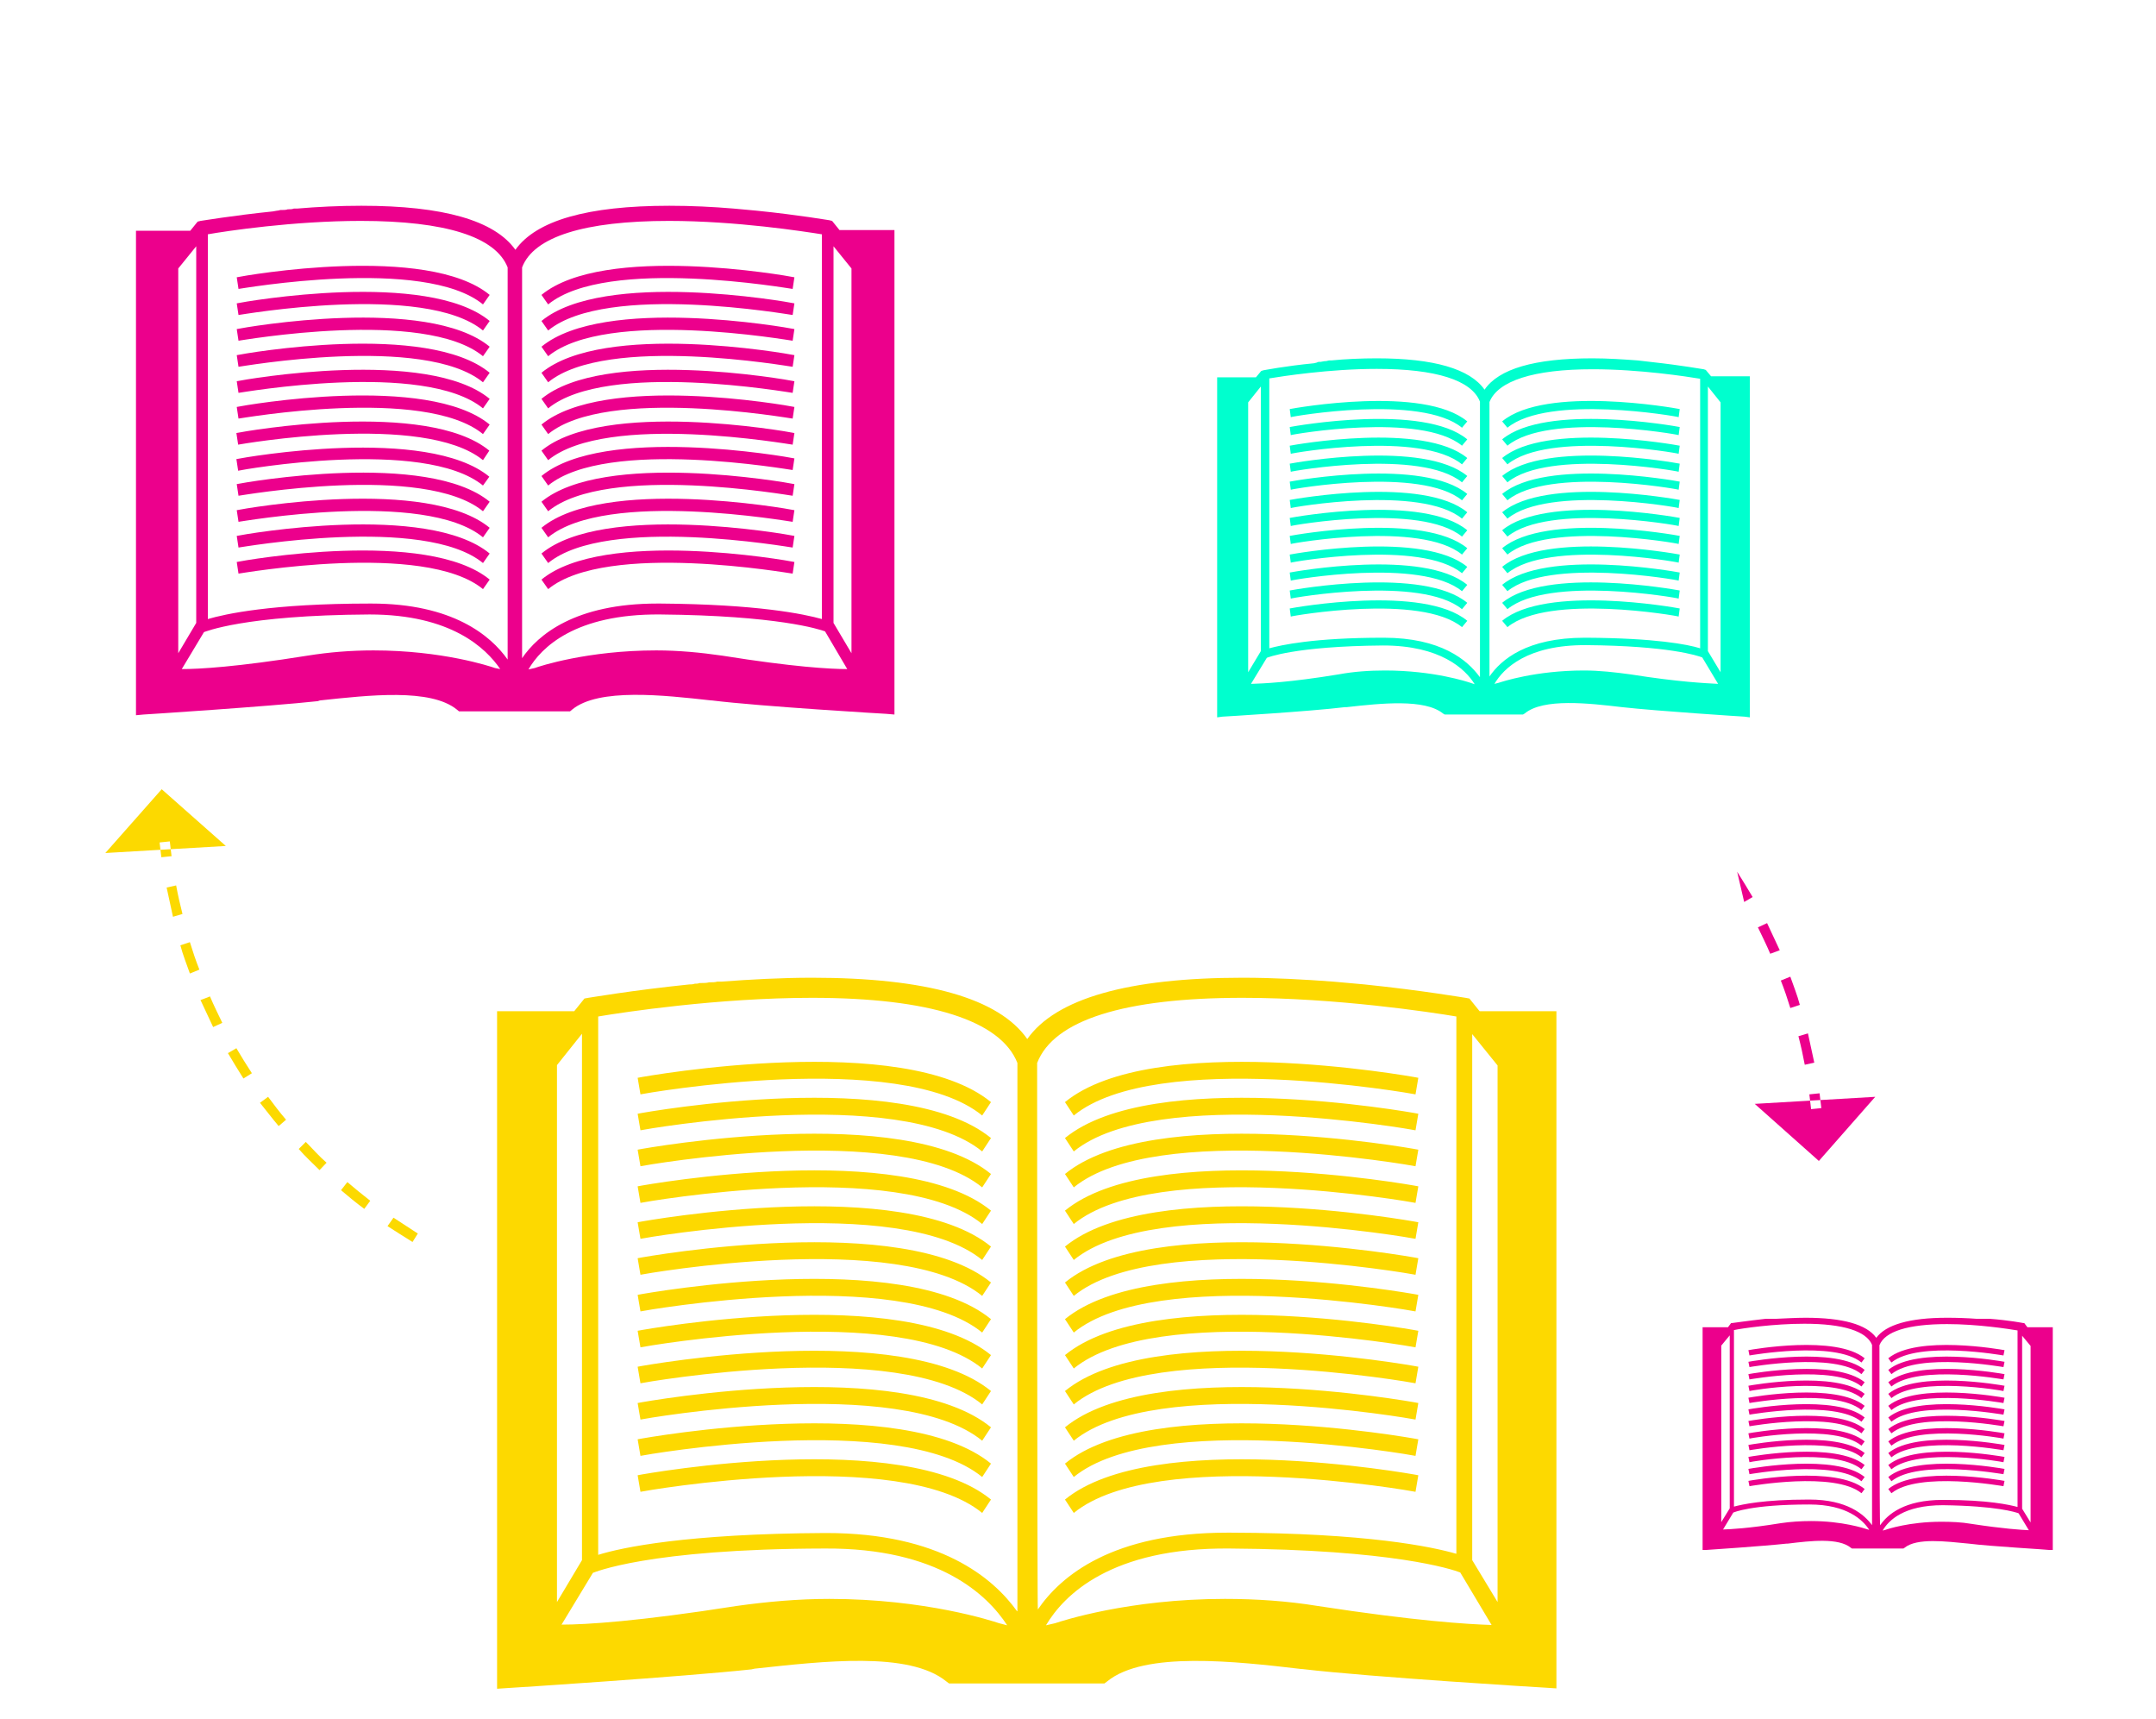 <svg xmlns="http://www.w3.org/2000/svg" viewBox="0 130 612 488" enable-background="new 0 130 612 488"><path fill="#EC008C" d="M512.3 432.2c-.5-2.7-1.1-5.4-1.8-8.1l2.7-.8 1.8 8.3-2.7.6zm-4.1-16.1c-.8-2.6-1.7-5.3-2.7-7.8l2.7-1.1c.9 2.6 2 5.3 2.7 8l-2.7.9zm-5.7-15.4c-1.1-2.6-2.3-5-3.5-7.5l2.6-1.2 3.6 7.7-2.7 1zm-9.4-23.3c1.5 2.4 3 4.8 4.4 7.2l-2.4 1.4"/><path fill="#EC008C" d="M514.1 444.8l-.5-4.2 2.9-.3.5 4.2-2.9.3zm18.2-3.5l-34.2 2 18.2 16.2 16-18.2z"/><path fill="#FCD900" d="M50 381.3c.5 2.7 1.1 5.4 1.8 8.1l-2.7.8-1.8-8.3 2.7-.6zm3.9 16.1c.8 2.6 1.7 5.3 2.7 7.8l-2.7 1.1c-.9-2.6-2-5.3-2.7-8l2.7-.9zm5.7 15.4c1.1 2.6 2.3 5 3.5 7.5l-2.6 1.2-3.6-7.7c0 .1 2.7-1 2.7-1zm7.5 14.7c1.4 2.4 2.9 4.8 4.4 7.1l-2.4 1.5c-1.5-2.4-3-4.8-4.4-7.2l2.4-1.4zm9 13.8c1.7 2.3 3.3 4.4 5.1 6.5l-2.1 1.8c-1.8-2.1-3.5-4.4-5.3-6.6l2.3-1.7zm10.7 12.8c2 2 3.8 4.1 5.9 5.9l-2 2.1c-2-2-4.1-3.9-5.9-6l2-2zm11.8 11.4c2.1 1.8 4.2 3.5 6.5 5.3l-1.7 2.3c-2.3-1.7-4.5-3.5-6.6-5.3l1.8-2.3zm13.1 10.1l6.9 4.5-1.5 2.4c-2.4-1.5-4.8-3-7.1-4.5l1.7-2.4zm-63.5-106.8l.5 4.2-2.9.3-.5-4.2 2.9-.3zm-18.3 3.3l34.2-2-18.2-16.1-16 18.1z"/><path fill="#EC008C" d="M208.3 189.2c-5.9-.5-12-.8-18.3-.8-23.3 0-37.8 4.2-43.7 12.5-5.9-8.3-20.4-12.5-43.7-12.5-6.3 0-12.5.3-18.3.8h-.9c-.5.2-.9.2-1.5.2h-.2c-.5.2-1.1.2-1.5.2h-.5c-.3 0-.6.2-1.1.2l-1.1.2c-11.7 1.2-20.4 2.7-20.6 2.7l-.8.2-2.1 2.6h-15.4v137.5l2.1-.2c.3 0 35.7-2.3 49.5-3.8l.6-.2c14-1.5 31.4-3.5 38.9 2.6l.6.5h31.5l.6-.5c7.5-6.2 26-4.1 39.5-2.6h.2c13.8 1.7 49.2 3.8 49.5 3.8l2.3.2v-137.5h-15.6l-2.1-2.6-.8-.2c-.2 0-8.7-1.5-20.6-2.7m-164.2 16.4l5.1-6.3v106.9l-5.1 8.6v-109.2zm89.9 113.4c-1.4-.5-15-5-34.5-5-6.3 0-12.6.5-18.8 1.5-20 3.2-30.6 3.8-35.6 3.8l6.3-10.5c.2 0 11-4.8 47-5 23.1 0 33 9.5 37.1 15.5l-1.5-.3zm3.6-2.4c-4.8-6.8-15.6-15.9-38.7-15.9h-.3c-28.1 0-41.3 3-46.1 4.4v-109.2c5.1-.9 24.3-3.8 43.4-3.8 24 0 38.3 4.5 41.7 13.2v111.3zm4.1-111.3c3.3-8.7 17.7-13.2 41.7-13.2 19.1 0 38.3 3 43.4 3.8v109.2c-5-1.4-18.2-4.2-45.9-4.4h-.8c-23.4 0-33.9 8.9-38.4 15.5v-110.9zm56.9 110.2c-6.2-.9-12.5-1.5-18.8-1.5-19.5 0-33.2 4.5-34.5 5l-1.8.4c3.6-6.2 13.2-15.8 37.4-15.6 33.2.3 45.2 4.2 46.8 4.8l6.3 10.7c-4.8 0-15.4-.6-35.4-3.8zm36.6-.7l-5.1-8.6v-106.9l5.1 6.3v109.2zm-104.6-99c-16.7-13.7-68.9-4.4-69.4-4.4l-.5-3.3c2.3-.5 54.1-9.6 71.8 5l-1.9 2.7zm0 7.4c-16.7-13.7-68.9-4.4-69.4-4.4l-.5-3.3c2.3-.5 54.1-9.6 71.8 5l-1.9 2.7zm0 7.3c-16.7-13.7-68.9-4.4-69.4-4.4l-.5-3.3c2.3-.5 54.1-9.6 71.8 5l-1.9 2.7zm0 7.4c-16.7-13.7-68.9-4.4-69.4-4.4l-.5-3.3c2.3-.5 54.1-9.6 71.8 5l-1.9 2.7zm0 7.4c-16.7-13.7-68.9-4.4-69.4-4.4l-.5-3.3c2.3-.5 54.1-9.6 71.8 5l-1.9 2.7zm0 7.3c-16.7-13.7-68.9-4.4-69.4-4.4l-.5-3.3c2.3-.5 54.1-9.6 71.8 5l-1.9 2.7zm0 7.4c-16.8-13.7-68.9-4.5-69.5-4.4l-.5-3.3c2.3-.5 54.1-9.6 71.8 5l-1.8 2.7zm0 7.2c-16.8-13.7-68.9-4.4-69.5-4.2l-.5-3.3c2.3-.5 54.1-9.6 71.8 5l-1.8 2.5zm0 7.3c-16.7-13.7-68.9-4.4-69.4-4.4l-.5-3.3c2.3-.5 54.1-9.6 71.8 5l-1.9 2.7zm0 7.4c-16.7-13.7-68.9-4.4-69.4-4.4l-.5-3.3c2.3-.5 54.1-9.6 71.8 5l-1.9 2.7zm0 7.3c-16.7-13.7-68.9-4.4-69.4-4.4l-.5-3.3c2.3-.5 54.1-9.6 71.8 5l-1.9 2.7zm0 7.4c-16.7-13.7-68.9-4.4-69.4-4.4l-.5-3.3c2.3-.5 54.1-9.6 71.8 5l-1.9 2.7zm18.5-80.8c16.7-13.7 68.9-4.4 69.4-4.4l.5-3.3c-2.3-.5-54.1-9.6-71.8 5l1.9 2.7zm0 7.4c16.7-13.7 68.9-4.4 69.4-4.4l.5-3.3c-2.3-.5-54.1-9.6-71.8 5l1.9 2.7zm0 7.3c16.7-13.7 68.9-4.4 69.4-4.4l.5-3.3c-2.3-.5-54.1-9.6-71.8 5l1.9 2.7zm0 7.4c16.7-13.7 68.9-4.4 69.4-4.4l.5-3.3c-2.3-.5-54.1-9.6-71.8 5l1.9 2.7zm0 7.4c16.7-13.7 68.9-4.4 69.4-4.4l.5-3.3c-2.3-.5-54.1-9.6-71.8 5l1.9 2.7zm0 7.3c16.7-13.7 68.9-4.4 69.4-4.4l.5-3.3c-2.3-.5-54.1-9.6-71.8 5l1.9 2.7zm0 7.4c16.7-13.7 68.9-4.4 69.4-4.4l.5-3.3c-2.3-.5-54.1-9.6-71.8 5l1.9 2.7zm0 7.2c16.7-13.7 68.9-4.4 69.4-4.4l.5-3.3c-2.3-.5-54.1-9.6-71.8 5l1.9 2.7zm0 7.3c16.7-13.7 68.9-4.4 69.4-4.4l.5-3.3c-2.3-.5-54.1-9.6-71.8 5l1.9 2.7zm0 7.4c16.7-13.7 68.9-4.4 69.4-4.4l.5-3.3c-2.3-.5-54.1-9.6-71.8 5l1.9 2.7zm0 7.3c16.7-13.7 68.9-4.4 69.4-4.4l.5-3.3c-2.3-.5-54.1-9.6-71.8 5l1.9 2.7zm0 7.4c16.7-13.7 68.9-4.4 69.4-4.4l.5-3.3c-2.3-.5-54.1-9.6-71.8 5l1.9 2.7zm405.5 207.1c-2.7-.2-5.6-.3-8.4-.3-10.7 0-17.4 2-20.1 5.7-2.7-3.8-9.5-5.7-20.1-5.7-2.9 0-5.7.2-8.4.3h-2.9c-5.4.6-9.3 1.2-9.5 1.2h-.3l-.9 1.2h-7.2v63.2h1.1c.2 0 16.4-1.1 22.8-1.8h.3c6.5-.8 14.4-1.7 17.9 1.2l.3.2h14.6l.3-.2c3.5-2.9 11.9-1.8 18.2-1.2 6.3.8 22.7 1.7 22.8 1.8h1.1v-63.2h-7.2l-.9-1.2h-.3s-4.1-.8-9.5-1.2m-76.2 7.6l2.4-2.9v49.1l-2.4 3.9v-50.1zm41.3 52.1c-.6-.2-6.9-2.3-15.8-2.3-2.9 0-5.9.2-8.6.6-9.2 1.5-14.1 1.7-16.4 1.8l2.9-4.8s5-2.3 21.6-2.3c10.7 0 15.2 4.4 17 7.2l-.7-.2zm1.6-1c-2.3-3.2-7.2-7.4-17.9-7.4h-.2c-12.9 0-18.9 1.4-21.2 2v-50.1c2.3-.5 11.3-1.8 20-1.8 11 0 17.6 2.1 19.2 6v51.3h.1zm2-51.2c1.5-3.9 8.1-6 19.2-6 8.7 0 17.6 1.4 20 1.8v50.1c-2.3-.6-8.3-2-21-2h-.3c-10.8 0-15.6 4.1-17.7 7.2-.2-.1-.2-51.1-.2-51.1zm26.1 50.7c-2.9-.5-5.7-.6-8.6-.6-9 0-15.3 2.1-15.8 2.3l-.8.2c1.7-2.9 6-7.2 17.1-7.2 15.3.2 20.7 2 21.5 2.3l2.9 4.8c-2.2-.1-7.1-.4-16.3-1.8zm16.8-.4l-2.4-3.9v-49.1l2.4 2.9v50.1zm-48-45.4c-7.7-6.3-31.7-2-31.8-2l-.3-1.5c1.1-.2 24.8-4.4 33 2.3l-.9 1.2zm0 3.3c-7.7-6.3-31.7-2-31.8-2l-.3-1.5c1.1-.2 24.8-4.4 33 2.3l-.9 1.2zm0 3.5c-7.7-6.3-31.7-2-31.8-2l-.3-1.5c1.1-.2 24.8-4.4 33 2.3l-.9 1.2zm0 3.3c-7.7-6.3-31.7-2.1-31.8-2l-.3-1.5c1.1-.2 24.8-4.4 33 2.3l-.9 1.2zm0 3.4c-7.7-6.3-31.7-2-31.8-2l-.3-1.5c1.1-.2 24.8-4.4 33 2.3l-.9 1.2zm0 3.3c-7.7-6.3-31.7-2-31.8-2l-.3-1.5c1.1-.2 24.8-4.4 33 2.3l-.9 1.2zm0 3.3c-7.7-6.3-31.7-2-31.8-2l-.3-1.5c1.1-.2 24.8-4.4 33 2.3l-.9 1.2zm0 3.5c-7.7-6.3-31.7-2.1-31.8-2l-.3-1.5c1.1-.2 24.8-4.4 33 2.3l-.9 1.2zm0 3.3c-7.7-6.3-31.7-2-31.8-2l-.3-1.5c1.1-.2 24.8-4.4 33 2.3l-.9 1.2zm0 3.4c-7.7-6.3-31.7-2.1-31.8-2l-.3-1.5c1.1-.2 24.8-4.4 33 2.3l-.9 1.2zm0 3.4c-7.7-6.3-31.7-2-31.8-2l-.3-1.5c1.1-.2 24.8-4.4 33 2.3l-.9 1.2zm0 3.4c-7.7-6.3-31.7-2-31.8-2l-.3-1.5c1.1-.2 24.8-4.4 33 2.3l-.9 1.2zm8.5-37.1c7.7-6.3 31.7-2 31.8-2l.3-1.5c-1.1-.2-24.8-4.4-33 2.3l.9 1.2zm0 3.3c7.7-6.3 31.7-2 31.8-2l.3-1.5c-1.1-.2-24.8-4.4-33 2.3l.9 1.2zm0 3.5c7.7-6.3 31.7-2 31.8-2l.3-1.5c-1.1-.2-24.8-4.4-33 2.3l.9 1.2zm0 3.3c7.7-6.3 31.7-2.1 31.8-2l.3-1.5c-1.1-.2-24.8-4.4-33 2.3l.9 1.2zm0 3.4c7.7-6.3 31.7-2 31.8-2l.3-1.5c-1.1-.2-24.8-4.4-33 2.3l.9 1.2zm0 3.3c7.7-6.3 31.7-2 31.8-2l.3-1.5c-1.1-.2-24.8-4.4-33 2.3l.9 1.2zm0 3.3c7.7-6.3 31.7-2 31.8-2l.3-1.5c-1.1-.2-24.8-4.4-33 2.3l.9 1.2zm0 3.5c7.7-6.3 31.7-2.1 31.8-2l.3-1.5c-1.1-.2-24.8-4.4-33 2.3l.9 1.2zm0 3.3c7.7-6.3 31.7-2 31.8-2l.3-1.5c-1.1-.2-24.8-4.4-33 2.3l.9 1.2zm0 3.4c7.7-6.3 31.7-2.1 31.8-2l.3-1.5c-1.1-.2-24.8-4.4-33 2.3l.9 1.2zm0 3.4c7.7-6.3 31.7-2 31.8-2l.3-1.5c-1.1-.2-24.8-4.4-33 2.3l.9 1.2zm0 3.4c7.7-6.3 31.7-2 31.8-2l.3-1.5c-1.1-.2-24.8-4.4-33 2.3l.9 1.2z"/><path fill="#00FFCE" d="M464.9 232.3c-4.1-.3-8.4-.6-12.9-.6-16.4 0-26.6 3-30.6 8.9-4.1-5.9-14.4-8.9-30.6-8.9-4.4 0-8.9.2-12.9.6h-.6c-.3 0-.6.2-1.1.2h-.2l-1.1.2h-.3c-.2 0-.5 0-.8.2l-.8.2c-8.3.8-14.3 2-14.4 2l-.6.2-1.5 1.8h-11v96.5l1.5-.2c.3 0 25.1-1.5 34.8-2.7h.5c9.8-1.1 22.1-2.4 27.3 1.8l.5.3h22.2l.5-.3c5.3-4.4 18.2-2.9 27.6-1.8 9.8 1.1 34.5 2.7 34.8 2.7l1.5.2v-96.8h-11l-1.5-1.8-.6-.2c-.2 0-6.2-1.1-14.4-2m-114.9 11.4l3.6-4.5v75.1l-3.6 6v-76.6zm63.1 79.6c-.9-.3-10.5-3.5-24.2-3.5-4.5 0-8.9.3-13.2 1.1-14 2.3-21.5 2.6-24.9 2.7l4.5-7.4s7.7-3.3 33-3.5c16.2 0 23.3 6.6 26 11l-1.2-.4zm2.6-1.7c-3.5-4.8-11-11.1-27.2-11.1h-.2c-19.7 0-29 2.1-32.3 3v-76.6c3.6-.6 17.1-2.7 30.5-2.7 16.8 0 26.9 3.2 29.3 9.3v78.1h-.1zm2.8-78c2.4-6 12.5-9.3 29.3-9.3 13.4 0 26.9 2.1 30.5 2.7v76.5c-3.5-1.1-12.8-2.9-32.3-3h-.5c-16.4 0-23.7 6.2-27 11v-77.9zm40 77.3c-4.4-.6-8.7-1.1-13.2-1.1-13.7 0-23.3 3.2-24.2 3.5l-1.2.3c2.6-4.4 9.3-11.1 26.1-11 23.3.2 31.7 3 32.9 3.5l4.5 7.5c-3.5-.2-11-.5-24.9-2.7zm25.6-.6l-3.6-6v-75.1l3.6 4.5v76.6zm-73.4-69.4c-11.7-9.6-48.3-3.2-48.6-3l-.3-2.3c1.5-.3 38-6.8 50.4 3.5l-1.5 1.8zm0 5.1c-11.7-9.6-48.3-3.2-48.6-3l-.3-2.3c1.5-.3 38-6.8 50.4 3.5l-1.5 1.8zm0 5.3c-11.7-9.6-48.3-3.2-48.6-3l-.3-2.3c1.5-.3 38-6.8 50.4 3.5l-1.5 1.8zm0 5.1c-11.7-9.6-48.3-3.2-48.6-3l-.3-2.3c1.5-.3 38-6.8 50.4 3.5l-1.5 1.8zm0 5.1c-11.7-9.6-48.3-3.2-48.6-3l-.3-2.3c1.5-.3 38-6.8 50.4 3.5l-1.5 1.8zm0 5.2c-11.7-9.6-48.3-3.2-48.6-3l-.3-2.3c1.5-.3 38-6.8 50.4 3.5l-1.5 1.8zm0 5.1c-11.7-9.6-48.3-3.2-48.6-3l-.3-2.3c1.5-.3 38-6.8 50.4 3.5l-1.5 1.8zm0 5.1c-11.7-9.6-48.3-3.2-48.6-3l-.3-2.3c1.5-.3 38-6.8 50.4 3.5l-1.5 1.8zm0 5.3c-11.7-9.6-48.3-3.2-48.6-3l-.3-2.3c1.5-.3 38-6.8 50.4 3.5l-1.5 1.8zm0 5.1c-11.7-9.6-48.3-3.2-48.6-3l-.3-2.3c1.5-.3 38-6.8 50.4 3.5l-1.5 1.8zm0 5.1c-11.7-9.6-48.3-3.2-48.6-3l-.3-2.3c1.5-.3 38-6.8 50.4 3.5l-1.5 1.8zm0 5.1c-11.7-9.6-48.3-3.2-48.6-3l-.3-2.3c1.5-.3 38-6.8 50.4 3.5l-1.5 1.8zm12.9-56.6c11.7-9.6 48.3-3.2 48.6-3l.3-2.3c-1.5-.3-38-6.8-50.4 3.5l1.5 1.8zm0 5.1c11.7-9.6 48.3-3.2 48.6-3l.3-2.3c-1.5-.3-38-6.8-50.4 3.5l1.5 1.8zm0 5.3c11.7-9.6 48.3-3.2 48.6-3l.3-2.3c-1.5-.3-38-6.8-50.4 3.5l1.5 1.8zm0 5.1c11.7-9.6 48.3-3.2 48.6-3l.3-2.3c-1.5-.3-38-6.8-50.4 3.5l1.5 1.8zm0 5.1c11.7-9.6 48.3-3.2 48.6-3l.3-2.3c-1.5-.3-38-6.8-50.4 3.5l1.5 1.8zm0 5.2c11.7-9.6 48.3-3.2 48.6-3l.3-2.3c-1.5-.3-38-6.8-50.4 3.5l1.5 1.8zm0 5.1c11.7-9.6 48.3-3.2 48.6-3l.3-2.3c-1.5-.3-38-6.8-50.4 3.5l1.5 1.8zm0 5.1c11.7-9.6 48.3-3.2 48.6-3l.3-2.3c-1.5-.3-38-6.8-50.4 3.5l1.5 1.8zm0 5.3c11.7-9.6 48.3-3.2 48.6-3l.3-2.3c-1.5-.3-38-6.8-50.4 3.5l1.5 1.8zm0 5.1c11.7-9.6 48.3-3.2 48.6-3l.3-2.3c-1.5-.3-38-6.8-50.4 3.5l1.5 1.8zm0 5.1c11.7-9.6 48.3-3.2 48.6-3l.3-2.3c-1.5-.3-38-6.8-50.4 3.5l1.5 1.8zm0 5.1c11.7-9.6 48.3-3.2 48.6-3l.3-2.3c-1.5-.3-38-6.8-50.4 3.5l1.5 1.8z"/><path fill="#FDD900" d="M378.4 408.6c-8.1-.6-16.8-1.1-25.7-1.1-32.4 0-53 5.9-61.1 17.4-8.1-11.6-28.7-17.4-61.1-17.4-8.7 0-17.6.5-25.7 1.1h-1.2c-.6.2-1.4.2-2.1.2h-.2c-.8.2-1.4.2-2.1.2h-.6c-.5.2-.9.2-1.4.2-.5.2-1.1.2-1.5.2-16.5 1.7-28.5 3.8-28.7 3.8l-1.1.2-2.9 3.6h-21.9v192.3l3-.2c.5 0 49.8-3.2 69.2-5.3l.9-.2c19.5-2.1 43.8-5 54.4 3.6l.8.6h44.1l.8-.6c10.5-8.6 36.3-5.7 55.1-3.5h.2c19.4 2.3 68.8 5.3 69.2 5.3l3 .2v-192.2h-21.8l-2.9-3.6-1.1-.2c-.2 0-12.2-2.1-28.7-3.8m-229.2 22.9l7.1-8.9v149.4l-7.1 11.9v-152.4zm125.5 158.4c-1.8-.6-20.9-6.9-48.2-6.9-8.9 0-17.7.8-26.3 2-27.9 4.4-42.8 5.3-49.7 5.3l8.9-14.7c.2 0 15.3-6.8 65.8-6.9 32.4-.2 46.2 13.2 51.8 21.8l-2.3-.6zm5.1-3.4c-6.8-9.5-21.9-22.2-54.2-22.2h-.3c-39.3.2-57.7 4.1-64.4 6.2v-152.8c7.1-1.2 34.1-5.3 60.7-5.3 33.5 0 53.6 6.5 58.3 18.5v155.6h-.1zm5.7-155.6c4.7-12.2 24.8-18.5 58.3-18.5 26.6 0 53.6 4.1 60.7 5.3v152.5c-6.9-2-25.4-5.9-64.1-6h-.9c-32.7 0-47.3 12.3-53.8 21.8-.2-.1-.2-155.1-.2-155.1zm79.6 154.1c-8.6-1.4-17.4-2-26.3-2-27.3 0-46.4 6.3-48.2 6.9l-2.6.6c5.1-8.6 18.5-22.1 52.1-21.8 46.4.3 63.2 5.9 65.5 6.8l8.9 14.9c-6.6-.2-21.5-1.1-49.4-5.4zm51.1-1.1l-7.2-11.9v-149.3l7.2 8.9v152.3zm-146.3-138.1c-23.4-19.1-96.2-6.2-97-6l-.8-4.7c3-.6 75.5-13.4 100.3 6.9l-2.5 3.8zm0 10.2c-23.4-19.1-96.2-6.2-97-6l-.8-4.7c3-.6 75.5-13.4 100.3 6.9l-2.5 3.8zm0 10.2c-23.4-19.1-96.2-6.2-97-6l-.8-4.7c3-.6 75.5-13.4 100.3 6.9l-2.5 3.8zm0 10.4c-23.4-19.1-96.2-6.2-97-6l-.8-4.7c3-.6 75.5-13.4 100.3 6.9l-2.5 3.8zm0 10.2c-23.4-19.1-96.2-6.2-97-6l-.8-4.7c3-.6 75.5-13.4 100.3 6.9l-2.5 3.8zm0 10.2c-23.4-19.1-96.2-6.2-97-6l-.8-4.7c3-.6 75.5-13.4 100.3 6.9l-2.5 3.8zm0 10.4c-23.4-19.1-96.2-6.2-97-6l-.8-4.7c3-.6 75.5-13.4 100.3 6.9l-2.5 3.8zm0 10.2c-23.4-19.1-96.2-6.2-97-6l-.8-4.7c3-.6 75.5-13.4 100.3 6.9l-2.5 3.8zm0 10.2c-23.4-19.1-96.2-6.2-97-6l-.8-4.7c3-.6 75.5-13.4 100.3 6.9l-2.5 3.8zm0 10.3c-23.4-19.1-96.2-6.2-97-6l-.8-4.7c3-.6 75.5-13.4 100.3 6.9l-2.5 3.8zm0 10.3c-23.4-19.1-96.2-6.2-97-6l-.8-4.7c3-.6 75.5-13.4 100.3 6.9l-2.5 3.8zm0 10.2c-23.4-19.1-96.2-6.2-97-6l-.8-4.7c3-.6 75.5-13.4 100.3 6.9l-2.5 3.8zm26-112.8c23.4-19.1 96.2-6.2 97-6l.8-4.7c-3-.6-75.5-13.4-100.3 6.9l2.5 3.8zm0 10.2c23.4-19.1 96.2-6.2 97-6l.8-4.7c-3-.6-75.5-13.4-100.3 6.9l2.5 3.8zm0 10.2c23.4-19.1 96.2-6.2 97-6l.8-4.7c-3-.6-75.5-13.4-100.3 6.9l2.5 3.8zm0 10.4c23.4-19.1 96.2-6.2 97-6l.8-4.7c-3-.6-75.5-13.4-100.3 6.9l2.5 3.8zm0 10.2c23.4-19.1 96.2-6.2 97-6l.8-4.7c-3-.6-75.5-13.4-100.3 6.9l2.5 3.8zm0 10.2c23.4-19.1 96.2-6.2 97-6l.8-4.7c-3-.6-75.5-13.4-100.3 6.9l2.5 3.8zm0 10.4c23.4-19.1 96.2-6.2 97-6l.8-4.7c-3-.6-75.5-13.4-100.3 6.9l2.5 3.8zm0 10.2c23.4-19.1 96.2-6.2 97-6l.8-4.7c-3-.6-75.5-13.4-100.3 6.9l2.5 3.8zm0 10.2c23.4-19.1 96.2-6.2 97-6l.8-4.7c-3-.6-75.5-13.4-100.3 6.9l2.5 3.8zm0 10.3c23.4-19.1 96.2-6.2 97-6l.8-4.7c-3-.6-75.5-13.4-100.3 6.9l2.5 3.8zm0 10.3c23.4-19.1 96.2-6.2 97-6l.8-4.7c-3-.6-75.5-13.4-100.3 6.9l2.5 3.8zm0 10.2c23.4-19.1 96.2-6.2 97-6l.8-4.7c-3-.6-75.5-13.4-100.3 6.9l2.5 3.8z"/></svg>